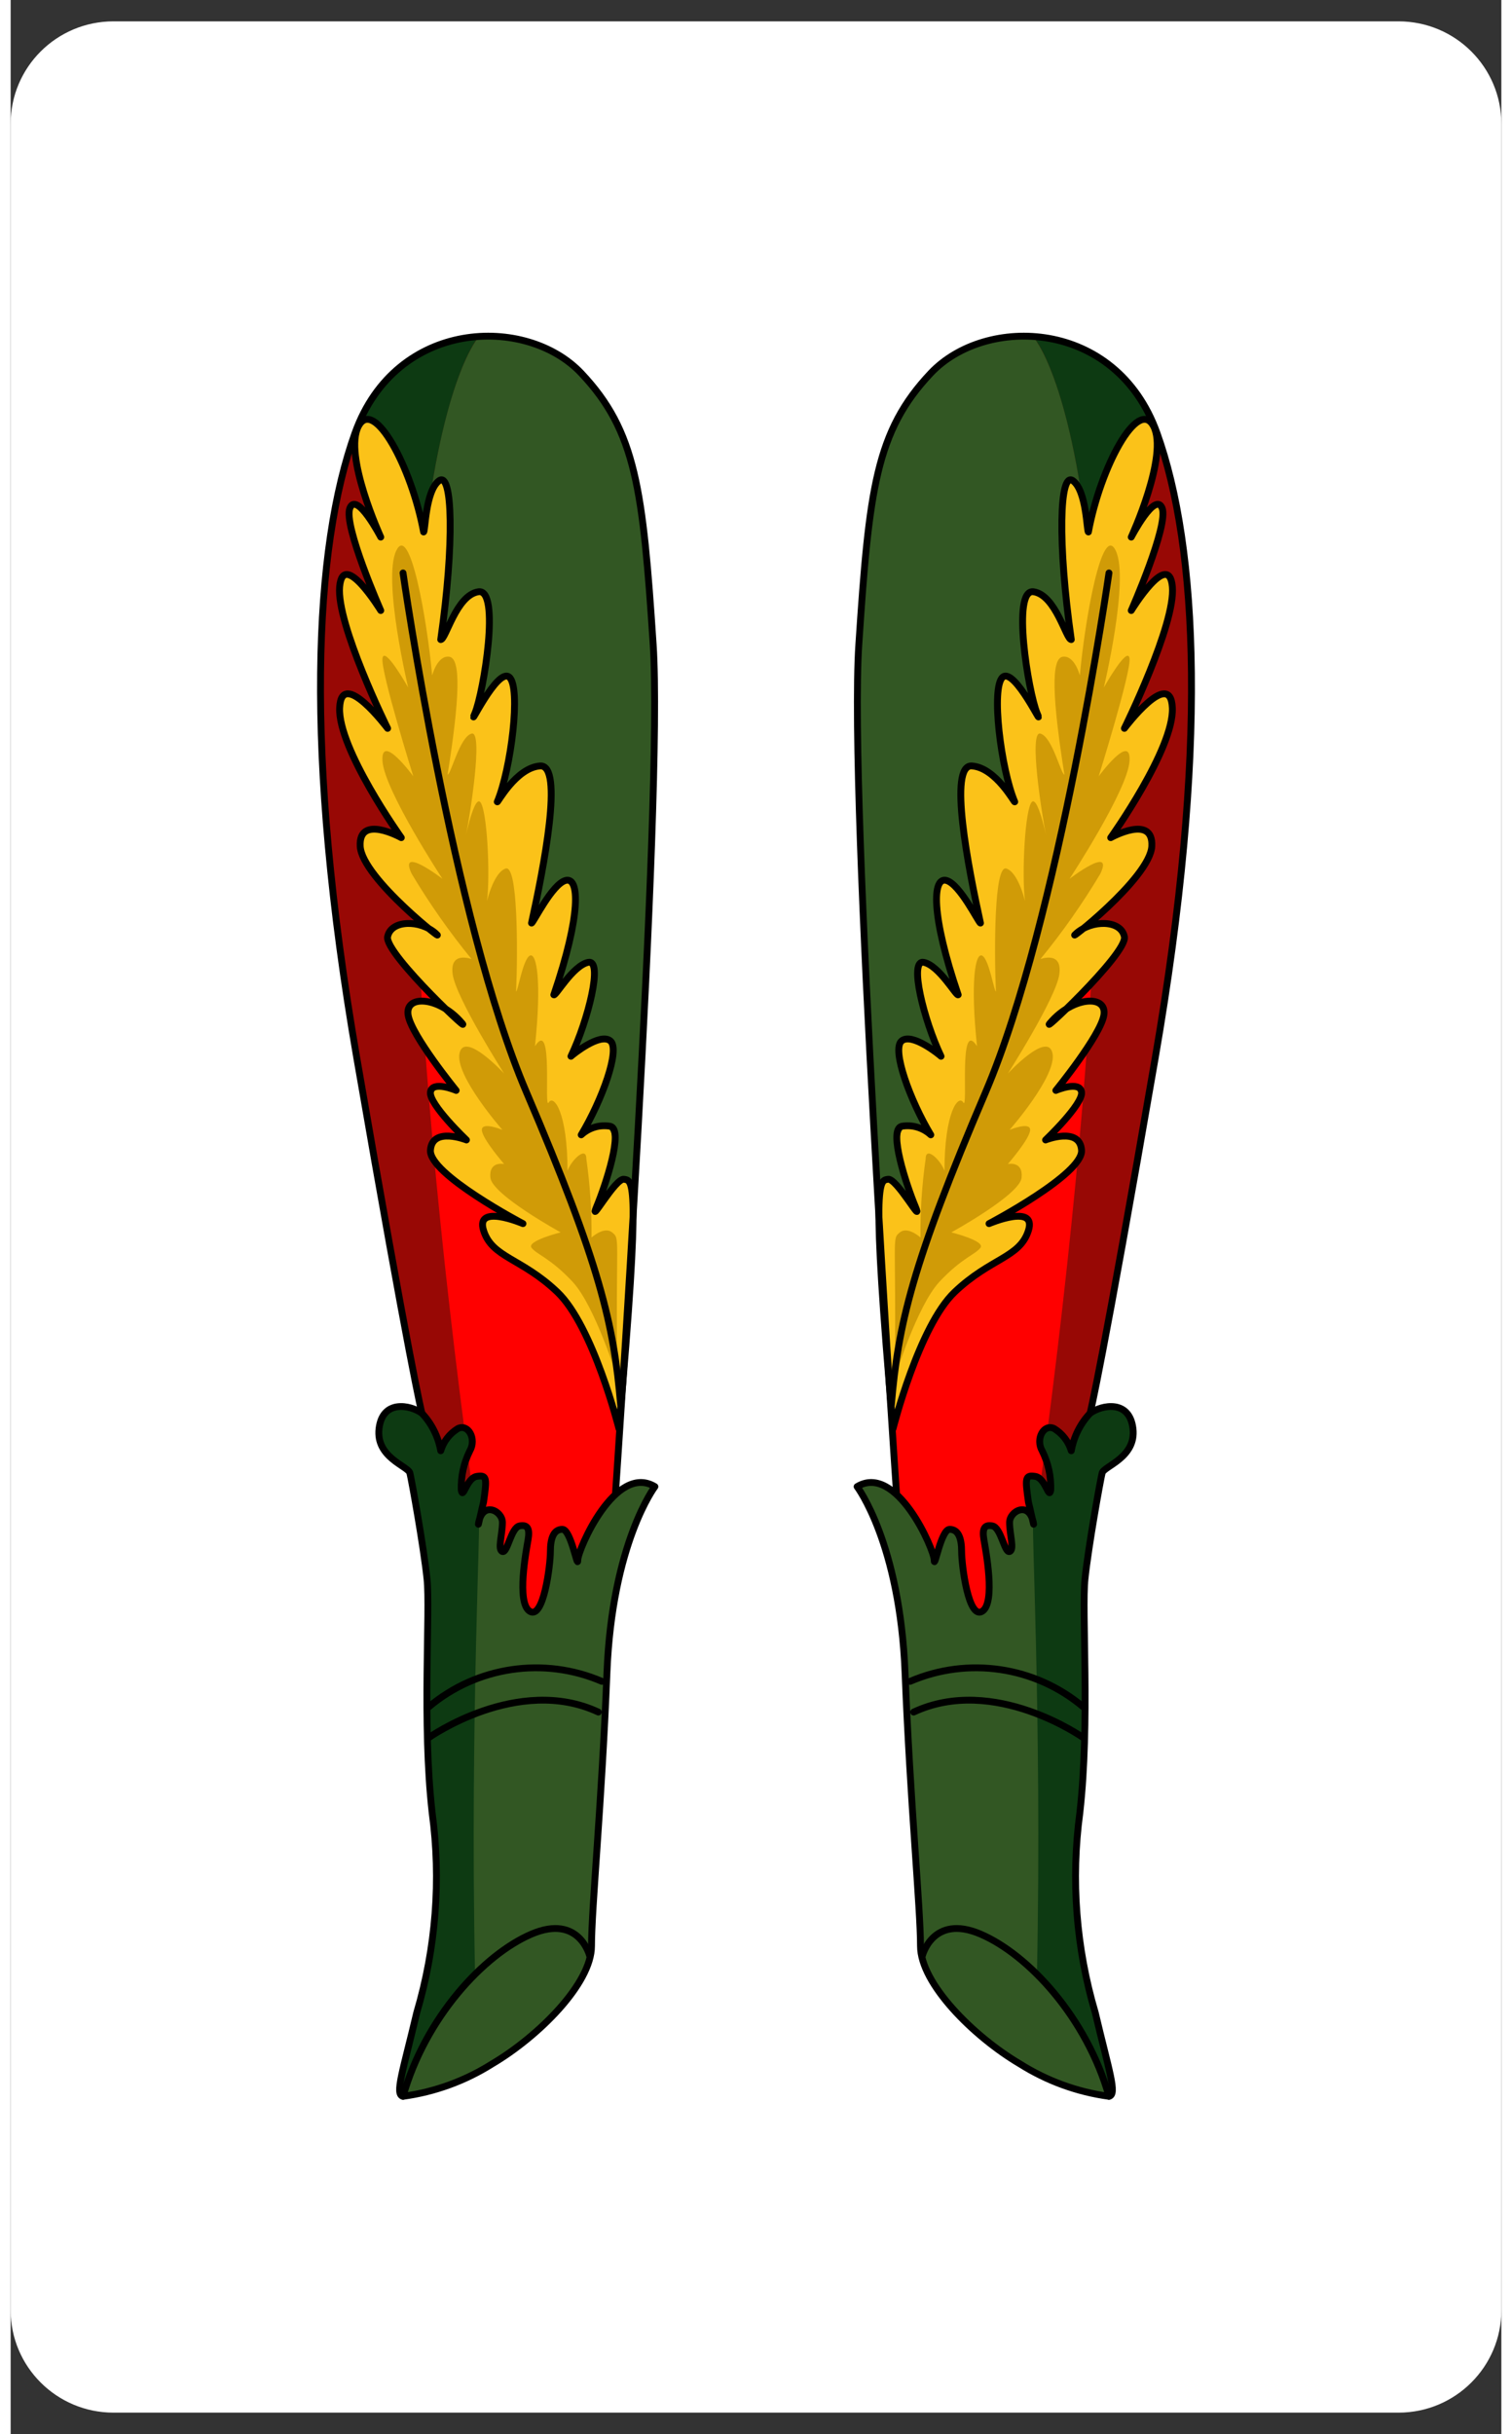 <?xml version="1.0" encoding="UTF-8"?>
<svg xmlns="http://www.w3.org/2000/svg" xmlns:xlink="http://www.w3.org/1999/xlink" width="261px" height="420px" viewBox="0 0 261 426" version="1.1">
<rect x="0" y="0" width="261" height="426" fill="#333333" stroke="none"/>
<g id="surface1">
<path style=" stroke:none;fill-rule:nonzero;fill:rgb(100%,100%,100%);fill-opacity:1;" d="M 18 3.738 L 243 3.738 C 252.941 3.738 261 11.77 261 21.672 L 261 404.328 C 261 414.23 252.941 422.262 243 422.262 L 18 422.262 C 8.059 422.262 0 414.23 0 404.328 L 0 21.672 C 0 11.77 8.059 3.738 18 3.738 Z M 18 3.738 "/>
<path style=" stroke:none;fill-rule:nonzero;fill:rgb(100%,0%,0%);fill-opacity:1;" d="M 72 247.379 C 72 247.379 70.203 239.309 60.602 185.195 C 51 131.09 53.102 95.812 60.297 75.785 C 67.5 55.754 90.598 55.453 99.898 65.32 C 109.199 75.188 110.703 85.648 112.5 112.852 C 114.301 140.059 105.898 261.43 105.898 261.43 L 99.602 288.633 L 80.699 287.438 Z M 72 247.379 "/>
<path style=" stroke:none;fill-rule:nonzero;fill:rgb(19.608%,34.118%,13.725%);fill-opacity:1;" d="M 108.301 223.461 C 110.703 185.496 113.703 130.191 112.5 112.852 C 110.703 85.648 109.5 75.484 99.898 65.32 C 90.301 55.156 67.5 55.754 60.297 75.785 C 59.613 77.547 59.008 79.344 58.5 81.164 Z M 108.301 223.461 "/>
<path style=" stroke:none;fill-rule:nonzero;fill:rgb(59.608%,3.137%,1.961%);fill-opacity:1;" d="M 81.898 268.305 C 56.398 86.844 81.898 59.043 81.898 59.043 C 71.93 59.668 63.363 66.312 60.297 75.785 C 53.102 95.812 51.301 131.387 60.602 185.195 C 69.898 239.008 72 247.379 72 247.379 L 80.699 287.438 Z M 81.898 268.305 "/>
<path style=" stroke:none;fill-rule:nonzero;fill:rgb(5.098%,22.745%,7.059%);fill-opacity:1;" d="M 72.301 95.812 C 75.598 65.918 81.898 59.043 81.898 59.043 C 71.93 59.668 63.363 66.312 60.297 75.785 "/>
<path style=" stroke:none;fill-rule:nonzero;fill:rgb(19.608%,34.118%,13.725%);fill-opacity:1;" d="M 112.801 260.23 C 112.801 260.23 105.301 270.102 104.402 292.82 C 103.5 315.539 101.699 334.074 101.699 340.652 C 101.699 347.227 92.402 356.496 84.301 361.277 C 79.57 364.266 74.25 366.203 68.699 366.957 C 67.203 366.66 68.699 362.473 71.102 352.309 C 74.457 340.969 75.379 329.051 73.801 317.332 C 72 301.488 73.5 282.059 72.898 276.375 C 72.301 270.699 70.203 259.039 69.898 257.844 C 69.598 256.645 63.902 255.152 64.5 250.07 C 65.102 244.984 69.898 245.883 72 247.379 C 73.719 249.203 74.863 251.488 75.301 253.957 C 75.785 252.336 76.855 250.953 78.301 250.07 C 80.102 249.172 81.598 251.863 80.402 253.957 C 79.332 256.086 78.816 258.453 78.898 260.832 C 79.199 262.625 79.801 258.738 81.598 258.441 C 83.402 258.141 83.402 258.738 82.801 262.926 L 81.898 266.812 C 82.5 262.625 86.102 264.418 86.102 266.512 C 86.102 268.605 85.199 271.293 86.102 271.594 C 87 271.891 87.598 267.406 89.102 267.109 C 90.598 266.812 90.898 267.707 90.598 269.5 C 90.301 271.293 88.5 280.562 90.898 282.059 C 93.301 283.551 94.5 273.988 94.5 271.594 C 94.5 269.203 95.102 267.707 96.602 267.707 C 98.102 267.707 99.301 274.879 99.301 273.09 C 99.301 271.293 105.898 256.047 112.801 260.23 Z M 112.801 260.23 "/>
<path style=" stroke:none;fill-rule:nonzero;fill:rgb(5.098%,22.745%,7.059%);fill-opacity:1;" d="M 81.301 345.137 C 80.699 345.73 73.203 351.113 68.699 366.957 C 68.102 368.152 68.699 362.473 71.102 352.309 C 74.457 340.969 75.379 329.051 73.801 317.332 C 72 301.488 73.5 282.059 72.898 276.375 C 72.301 270.699 70.203 259.039 69.898 257.844 C 69.598 256.645 63.902 255.152 64.5 250.07 C 65.102 244.984 69.898 245.883 72 247.379 C 73.719 249.203 74.863 251.488 75.301 253.957 C 75.785 252.336 76.855 250.953 78.301 250.07 C 80.102 249.172 81.598 251.863 80.402 253.957 C 79.332 256.086 78.816 258.453 78.898 260.832 C 79.199 262.625 79.801 258.738 81.598 258.441 C 83.402 258.141 83.402 258.738 82.801 262.926 L 81.898 266.812 C 82.5 262.625 80.402 300.293 81.301 345.137 Z M 81.301 345.137 "/>
<path style="fill:none;stroke-width:0.4;stroke-linecap:round;stroke-linejoin:round;stroke:rgb(0%,0%,0%);stroke-opacity:1;stroke-miterlimit:4;" d="M 37.6 85.799 C 37.6 85.799 35.1 89.101 34.801 96.7 C 34.5 104.3 33.9 110.5 33.9 112.701 C 33.9 114.9 30.801 118 28.1 119.6 C 26.523 120.599 24.75 121.248 22.9 121.5 C 22.401 121.4 22.9 120 23.701 116.6 C 24.819 112.806 25.126 108.82 24.6 104.9 C 24 99.6 24.5 93.101 24.299 91.199 C 24.1 89.301 23.401 85.4 23.299 85.001 C 23.199 84.599 21.301 84.1 21.5 82.4 C 21.701 80.699 23.299 81 24 81.5 C 24.573 82.11 24.954 82.875 25.1 83.7 C 25.262 83.158 25.618 82.696 26.1 82.4 C 26.701 82.1 27.199 83 26.801 83.7 C 26.444 84.413 26.272 85.204 26.299 86 C 26.4 86.6 26.6 85.3 27.199 85.2 C 27.801 85.1 27.801 85.3 27.6 86.701 L 27.299 88.001 C 27.5 86.6 28.701 87.2 28.701 87.9 C 28.701 88.6 28.4 89.499 28.701 89.6 C 29 89.699 29.199 88.199 29.701 88.1 C 30.199 88.001 30.299 88.3 30.199 88.9 C 30.1 89.499 29.5 92.6 30.299 93.101 C 31.1 93.6 31.5 90.401 31.5 89.6 C 31.5 88.8 31.701 88.3 32.201 88.3 C 32.701 88.3 33.1 90.699 33.1 90.1 C 33.1 89.499 35.299 84.399 37.6 85.799 Z M 37.6 85.799 " transform="matrix(3,0,0,2.989,0,3.737)"/>
<path style="fill:none;stroke-width:0.4;stroke-linecap:round;stroke-linejoin:round;stroke:rgb(0%,0%,0%);stroke-opacity:1;stroke-miterlimit:4;" d="M 33.801 113.299 C 33.801 113.299 33.201 110.799 30.4 111.999 C 27.6 113.2 24.199 116.899 22.9 121.5 " transform="matrix(3,0,0,2.989,0,3.737)"/>
<path style=" stroke:none;fill-rule:nonzero;fill:rgb(98.431%,76.078%,9.804%);fill-opacity:1;" d="M 106.5 250.07 C 106.5 250.07 102 232.133 95.699 226.152 C 89.402 220.176 84.301 220.176 82.801 215.391 C 81.301 210.609 89.699 214.195 89.699 214.195 C 89.699 214.195 73.203 205.527 73.5 201.34 C 73.801 197.156 79.801 199.547 79.801 199.547 C 79.801 199.547 73.203 193.27 73.5 191.176 C 73.801 189.082 78 190.879 78 190.879 C 78 190.879 70.203 181.309 69.598 177.723 C 69 174.137 74.699 174.434 78.598 178.621 C 82.5 182.805 65.398 166.961 66 163.973 C 66.598 160.984 71.699 160.984 74.398 163.375 C 77.102 165.77 61.5 153.809 61.199 148.129 C 60.902 142.449 68.398 146.633 68.398 146.633 C 68.398 146.633 57.297 131.09 57.602 123.914 C 57.902 116.738 66 127.5 66 127.5 C 66 127.5 57 109.266 57.602 102.691 C 58.199 96.109 64.801 106.871 64.801 106.871 C 64.801 106.871 58.199 91.926 59.398 88.938 C 60.602 85.949 64.801 94.02 64.801 94.02 C 64.801 94.02 58.199 79.672 60.902 74.586 C 63.598 69.504 70.203 81.762 72.301 93.121 C 72.598 93.121 72.598 85.949 75 84.152 C 77.398 82.359 77.699 95.215 75.301 111.957 C 76.203 111.957 78 104.184 81.898 103.586 C 85.801 102.984 82.801 121.227 81.301 124.812 C 79.801 128.398 85.199 116.738 87.301 118.531 C 89.402 120.328 87.598 134.676 85.199 140.355 C 85.199 140.652 88.5 134.375 92.699 134.078 C 96.898 133.777 93.301 152.012 91.199 161.582 C 91.5 161.582 94.801 154.707 97.199 154.109 C 99.602 153.508 99.898 160.086 95.102 174.137 C 95.402 174.434 98.402 169.055 101.102 168.457 C 103.797 167.859 101.102 178.621 98.102 184.902 C 98.402 184.602 103.199 180.715 105 182.207 C 106.797 183.703 103.199 192.969 99.602 198.949 C 100.855 197.695 102.652 197.137 104.402 197.453 C 106.797 198.051 104.102 207.617 102.602 211.203 C 103.492 209.102 105.234 207.473 107.402 206.723 C 107.402 206.723 112.199 201.043 106.5 250.07 Z M 106.5 250.07 "/>
<path style=" stroke:none;fill-rule:nonzero;fill:rgb(81.569%,60.784%,2.745%);fill-opacity:1;" d="M 86.402 187.891 C 86.402 187.891 78 174.734 77.398 170.547 C 76.801 166.363 80.699 167.859 80.699 167.859 C 76.836 163.141 73.328 158.145 70.203 152.91 C 67.801 147.828 75.598 153.809 75.598 153.809 C 75.598 153.809 65.398 138.262 65.102 133.18 C 64.801 128.102 70.5 135.871 70.5 135.871 C 70.5 135.871 64.801 117.637 65.102 115.242 C 65.398 112.852 69.598 120.328 69.598 120.328 C 69.598 120.328 65.102 101.492 67.5 96.41 C 69.898 91.328 72.898 108.367 73.801 118.23 C 73.801 118.23 74.699 114.645 76.801 114.945 C 78.898 115.242 78.598 122.418 76.5 135.574 C 77.102 135.574 78.598 128.992 80.699 128.398 C 82.801 127.801 80.402 142.75 79.801 145.738 C 79.199 148.727 81 139.16 82.199 140.355 C 83.402 141.551 84 152.91 83.402 157.695 C 83.402 157.695 84.598 152.613 86.699 152.012 C 88.801 151.414 88.801 166.066 88.5 173.539 C 88.801 173.539 89.699 167.859 90.898 167.262 C 92.102 166.66 93 171.746 91.801 183.105 C 95.102 178.023 93.301 194.465 94.199 192.969 C 95.102 191.477 97.5 194.766 97.5 204.93 C 98.102 203.137 100.797 200.441 100.797 202.836 C 101.449 207.391 101.75 211.988 101.699 216.586 C 101.402 216.887 103.797 214.496 105.301 215.691 C 106.797 216.887 105.898 216.289 106.199 241.098 C 106.199 241.098 102.301 228.547 98.402 224.359 C 94.5 220.176 92.102 219.574 91.199 218.383 C 90.301 217.188 96.301 215.691 96.301 215.691 C 96.301 215.691 84.301 209.113 84 206.125 C 83.699 203.137 86.402 203.73 86.402 203.73 C 86.402 203.73 82.5 199.25 82.5 197.754 C 82.5 196.258 86.102 197.754 86.102 197.754 C 86.102 197.754 77.699 188.188 78.598 184.301 C 79.5 180.414 86.402 187.891 86.402 187.891 Z M 86.402 187.891 "/>
<path style="fill:none;stroke-width:0.4;stroke-linecap:round;stroke-linejoin:round;stroke:rgb(0%,0%,0%);stroke-opacity:1;stroke-miterlimit:4;" d="M 35.5 82.4 C 35.5 82.4 34 76.4 31.9 74.4 C 29.801 72.4 28.1 72.4 27.6 70.8 C 27.1 69.2 29.9 70.4 29.9 70.4 C 29.9 70.4 24.401 67.5 24.5 66.1 C 24.6 64.7 26.6 65.5 26.6 65.5 C 26.6 65.5 24.401 63.4 24.5 62.7 C 24.6 61.999 26 62.6 26 62.6 C 26 62.6 23.401 59.399 23.199 58.199 C 23 57 24.9 57.099 26.199 58.5 C 27.5 59.899 21.799 54.6 22 53.6 C 22.199 52.6 23.9 52.6 24.799 53.4 C 25.701 54.201 20.5 50.2 20.4 48.3 C 20.301 46.4 22.799 47.8 22.799 47.8 C 22.799 47.8 19.099 42.6 19.201 40.2 C 19.301 37.8 22 41.4 22 41.4 C 22 41.4 19 35.3 19.201 33.101 C 19.4 30.899 21.6 34.499 21.6 34.499 C 21.6 34.499 19.4 29.5 19.799 28.5 C 20.201 27.501 21.6 30.2 21.6 30.2 C 21.6 30.2 19.4 25.401 20.301 23.7 C 21.199 22 23.401 26.1 24.1 29.9 C 24.199 29.9 24.199 27.501 25 26.9 C 25.799 26.3 25.9 30.6 25.1 36.2 C 25.401 36.2 26 33.6 27.299 33.4 C 28.6 33.199 27.6 39.301 27.1 40.501 C 26.6 41.7 28.4 37.8 29.1 38.4 C 29.801 39.001 29.199 43.8 28.4 45.7 C 28.4 45.799 29.5 43.699 30.9 43.6 C 32.299 43.499 31.1 49.599 30.4 52.8 C 30.5 52.8 31.6 50.501 32.4 50.301 C 33.201 50.101 33.299 52.3 31.701 57 C 31.801 57.099 32.801 55.3 33.701 55.1 C 34.599 54.9 33.701 58.5 32.701 60.601 C 32.801 60.501 34.4 59.2 35 59.7 C 35.599 60.2 34.5 63.2 33.299 65.201 C 33.758 64.777 34.387 64.592 35 64.7 C 35.801 64.9 34.701 68.199 34.201 69.399 C 33.701 70.601 35.299 67.7 35.801 67.801 C 36.299 67.9 36.801 67.6 35.5 82.4 Z M 35.5 82.4 " transform="matrix(3,0,0,2.989,0,3.737)"/>
<path style="fill:none;stroke-width:0.4;stroke-linecap:round;stroke-linejoin:round;stroke:rgb(0%,0%,0%);stroke-opacity:1;stroke-miterlimit:4;" d="M 22.9 32.3 C 22.9 32.3 25.799 52.6 30.1 62.7 C 34.4 72.8 35.201 76.299 35.599 81 " transform="matrix(3,0,0,2.989,0,3.737)"/>
<path style="fill:none;stroke-width:0.4;stroke-linecap:round;stroke-linejoin:round;stroke:rgb(0%,0%,0%);stroke-opacity:1;stroke-miterlimit:4;" d="M 35.299 86.2 C 35.299 86.2 38.1 45.601 37.5 36.5 C 36.901 27.4 36.5 24 33.299 20.6 C 30.1 17.2 22.5 17.4 20.099 24.101 C 17.701 30.8 17.1 42.7 20.201 60.699 C 23.299 78.7 24 81.5 24 81.5 M 24.401 98.7 C 27.21 96.325 31.122 95.745 34.5 97.2 M 24.401 100.5 C 24.401 100.5 29.6 96.801 34.299 99 " transform="matrix(3,0,0,2.989,0,3.737)"/>
<path style=" stroke:none;fill-rule:nonzero;fill:rgb(100%,0%,0%);fill-opacity:1;" d="M 189 247.379 C 189 247.379 190.797 239.309 200.398 185.195 C 210 131.09 207.898 95.812 200.703 75.785 C 193.5 55.754 170.402 55.453 161.102 65.32 C 151.801 75.188 150.297 85.648 148.5 112.852 C 146.699 140.059 155.102 261.43 155.102 261.43 L 161.398 288.633 L 180.301 287.438 Z M 189 247.379 "/>
<path style=" stroke:none;fill-rule:nonzero;fill:rgb(19.608%,34.118%,13.725%);fill-opacity:1;" d="M 152.699 223.461 C 150.297 185.496 147.297 130.191 148.5 112.852 C 150.297 85.648 151.5 75.484 161.102 65.32 C 170.699 55.156 193.5 55.754 200.703 75.785 L 202.5 81.164 Z M 152.699 223.461 "/>
<path style=" stroke:none;fill-rule:nonzero;fill:rgb(59.608%,3.137%,1.961%);fill-opacity:1;" d="M 179.102 268.305 C 204.602 86.844 179.102 59.043 179.102 59.043 C 189.07 59.668 197.637 66.312 200.703 75.785 C 207.898 95.812 209.699 131.387 200.398 185.195 C 191.102 239.008 189 247.379 189 247.379 L 180.301 287.438 Z M 179.102 268.305 "/>
<path style=" stroke:none;fill-rule:nonzero;fill:rgb(5.098%,22.745%,7.059%);fill-opacity:1;" d="M 188.699 95.812 C 185.402 65.918 179.102 59.043 179.102 59.043 C 189.07 59.668 197.637 66.312 200.703 75.785 "/>
<path style=" stroke:none;fill-rule:nonzero;fill:rgb(19.608%,34.118%,13.725%);fill-opacity:1;" d="M 148.199 260.23 C 148.199 260.23 155.699 270.102 156.598 292.82 C 157.5 315.539 159.301 334.074 159.301 340.652 C 159.301 347.227 168.598 356.496 176.699 361.277 C 181.43 364.266 186.75 366.203 192.301 366.957 C 193.797 366.66 192.301 362.473 189.898 352.309 C 186.543 340.969 185.621 329.051 187.199 317.332 C 189 301.488 187.5 282.059 188.102 276.375 C 188.699 270.699 190.797 259.039 191.102 257.844 C 191.402 256.645 197.098 255.152 196.5 250.07 C 195.898 244.984 191.102 245.883 189 247.379 C 187.281 249.203 186.137 251.488 185.699 253.957 C 185.215 252.336 184.145 250.953 182.699 250.07 C 180.898 249.172 179.402 251.863 180.598 253.957 C 181.668 256.086 182.184 258.453 182.102 260.832 C 181.801 262.625 181.199 258.738 179.402 258.441 C 177.598 258.141 177.598 258.738 178.199 262.926 L 179.102 266.812 C 178.5 262.625 174.898 264.418 174.898 266.512 C 174.898 268.605 175.801 271.293 174.898 271.594 C 174 271.891 173.402 267.406 171.898 267.109 C 170.402 266.812 170.102 267.707 170.402 269.5 C 170.699 271.293 172.5 280.562 170.102 282.059 C 167.699 283.551 166.5 273.988 166.5 271.594 C 166.5 269.203 165.898 267.707 164.398 267.707 C 162.898 267.707 161.699 274.879 161.699 273.09 C 161.699 271.293 155.102 256.047 148.199 260.23 Z M 148.199 260.23 "/>
<path style=" stroke:none;fill-rule:nonzero;fill:rgb(5.098%,22.745%,7.059%);fill-opacity:1;" d="M 179.699 345.137 C 180.301 345.73 187.797 351.113 192.301 366.957 C 192.898 368.152 192.301 362.473 189.898 352.309 C 186.543 340.969 185.621 329.051 187.199 317.332 C 189 301.488 187.5 282.059 188.102 276.375 C 188.699 270.699 190.797 259.039 191.102 257.844 C 191.402 256.645 197.098 255.152 196.5 250.07 C 195.898 244.984 191.102 245.883 189 247.379 C 187.281 249.203 186.137 251.488 185.699 253.957 C 185.215 252.336 184.145 250.953 182.699 250.07 C 180.898 249.172 179.402 251.863 180.598 253.957 C 181.668 256.086 182.184 258.453 182.102 260.832 C 181.801 262.625 181.199 258.738 179.402 258.441 C 177.598 258.141 177.598 258.738 178.199 262.926 L 179.102 266.812 C 178.5 262.625 180.598 300.293 179.699 345.137 Z M 179.699 345.137 "/>
<path style="fill:none;stroke-width:0.4;stroke-linecap:round;stroke-linejoin:round;stroke:rgb(0%,0%,0%);stroke-opacity:1;stroke-miterlimit:4;" d="M 49.4 85.799 C 49.4 85.799 51.9 89.101 52.199 96.7 C 52.5 104.3 53.1 110.5 53.1 112.701 C 53.1 114.9 56.199 118 58.9 119.6 C 60.477 120.599 62.25 121.248 64.1 121.5 C 64.599 121.4 64.1 120 63.299 116.6 C 62.181 112.806 61.874 108.82 62.4 104.9 C 63 99.6 62.5 93.101 62.701 91.199 C 62.9 89.301 63.599 85.4 63.701 85.001 C 63.801 84.599 65.699 84.1 65.5 82.4 C 65.299 80.699 63.701 81 63 81.5 C 62.427 82.11 62.046 82.875 61.9 83.7 C 61.738 83.158 61.382 82.696 60.9 82.4 C 60.299 82.1 59.801 83 60.199 83.7 C 60.556 84.413 60.728 85.204 60.701 86 C 60.6 86.6 60.4 85.3 59.801 85.2 C 59.199 85.1 59.199 85.3 59.4 86.701 L 59.701 88.001 C 59.5 86.6 58.299 87.2 58.299 87.9 C 58.299 88.6 58.6 89.499 58.299 89.6 C 58 89.699 57.801 88.199 57.299 88.1 C 56.801 88.001 56.701 88.3 56.801 88.9 C 56.9 89.499 57.5 92.6 56.701 93.101 C 55.9 93.6 55.5 90.401 55.5 89.6 C 55.5 88.8 55.299 88.3 54.799 88.3 C 54.299 88.3 53.9 90.699 53.9 90.1 C 53.9 89.499 51.701 84.399 49.4 85.799 Z M 49.4 85.799 " transform="matrix(3,0,0,2.989,0,3.737)"/>
<path style="fill:none;stroke-width:0.4;stroke-linecap:round;stroke-linejoin:round;stroke:rgb(0%,0%,0%);stroke-opacity:1;stroke-miterlimit:4;" d="M 53.199 113.299 C 53.199 113.299 53.799 110.799 56.6 111.999 C 59.4 113.2 62.801 116.899 64.1 121.5 " transform="matrix(3,0,0,2.989,0,3.737)"/>
<path style=" stroke:none;fill-rule:nonzero;fill:rgb(98.431%,76.078%,9.804%);fill-opacity:1;" d="M 154.5 250.07 C 154.5 250.07 159 232.133 165.301 226.152 C 171.598 220.176 176.699 220.176 178.199 215.391 C 179.699 210.609 171.301 214.195 171.301 214.195 C 171.301 214.195 187.797 205.527 187.5 201.34 C 187.199 197.156 181.199 199.547 181.199 199.547 C 181.199 199.547 187.797 193.27 187.5 191.176 C 187.199 189.082 183 190.879 183 190.879 C 183 190.879 190.797 181.309 191.402 177.723 C 192 174.137 186.301 174.434 182.402 178.621 C 178.5 182.805 195.602 166.961 195 163.973 C 194.402 160.984 189.301 160.984 186.602 163.375 C 183.898 165.77 199.5 153.809 199.801 148.129 C 200.098 142.449 192.602 146.633 192.602 146.633 C 192.602 146.633 203.703 131.09 203.398 123.914 C 203.098 116.738 195 127.5 195 127.5 C 195 127.5 204 109.266 203.398 102.691 C 202.801 96.109 196.199 106.871 196.199 106.871 C 196.199 106.871 202.801 91.926 201.602 88.938 C 200.398 85.949 196.199 94.02 196.199 94.02 C 196.199 94.02 202.801 79.672 200.098 74.586 C 197.402 69.504 190.797 81.762 188.699 93.121 C 188.402 93.121 188.402 85.949 186 84.152 C 183.602 82.359 183.301 95.215 185.699 111.957 C 184.797 111.957 183 104.184 179.102 103.586 C 175.199 102.984 178.199 121.227 179.699 124.812 C 181.199 128.398 175.801 116.738 173.699 118.531 C 171.598 120.328 173.402 134.676 175.801 140.355 C 175.801 140.652 172.5 134.375 168.301 134.078 C 164.102 133.777 167.699 152.012 169.801 161.582 C 169.5 161.582 166.199 154.707 163.801 154.109 C 161.398 153.508 161.102 160.086 165.898 174.137 C 165.598 174.434 162.598 169.055 159.898 168.457 C 157.203 167.859 159.898 178.621 162.898 184.902 C 162.598 184.602 157.801 180.715 156 182.207 C 154.203 183.703 157.801 192.969 161.398 198.949 C 160.145 197.695 158.348 197.137 156.598 197.453 C 154.203 198.051 156.898 207.617 158.398 211.203 C 157.508 209.102 155.766 207.473 153.598 206.723 C 153.598 206.723 148.801 201.043 154.5 250.07 Z M 154.5 250.07 "/>
<path style=" stroke:none;fill-rule:nonzero;fill:rgb(81.569%,60.784%,2.745%);fill-opacity:1;" d="M 174.598 187.891 C 174.598 187.891 183 174.734 183.602 170.547 C 184.199 166.363 180.301 167.859 180.301 167.859 C 184.164 163.141 187.672 158.145 190.797 152.91 C 193.199 147.828 185.402 153.809 185.402 153.809 C 185.402 153.809 195.602 138.262 195.898 133.18 C 196.199 128.102 190.5 135.871 190.5 135.871 C 190.5 135.871 196.199 117.637 195.898 115.242 C 195.602 112.852 191.402 120.328 191.402 120.328 C 191.402 120.328 195.898 101.492 193.5 96.41 C 191.102 91.328 188.102 108.367 187.199 118.23 C 187.199 118.23 186.301 114.645 184.199 114.945 C 182.102 115.242 182.402 122.418 184.5 135.574 C 183.898 135.574 182.402 128.992 180.301 128.398 C 178.199 127.801 180.598 142.75 181.199 145.738 C 181.801 148.727 180 139.16 178.801 140.355 C 177.598 141.551 177 152.91 177.598 157.695 C 177.598 157.695 176.402 152.613 174.301 152.012 C 172.199 151.414 172.199 166.066 172.5 173.539 C 172.199 173.539 171.301 167.859 170.102 167.262 C 168.898 166.66 168 171.746 169.199 183.105 C 165.898 178.023 167.699 194.465 166.801 192.969 C 165.898 191.477 163.5 194.766 163.5 204.93 C 162.898 203.137 160.203 200.441 160.203 202.836 C 159.551 207.391 159.25 211.988 159.301 216.586 C 159.598 216.887 157.203 214.496 155.699 215.691 C 154.203 216.887 155.102 216.289 154.801 241.098 C 154.801 241.098 158.699 228.547 162.598 224.359 C 166.5 220.176 168.898 219.574 169.801 218.383 C 170.699 217.188 164.699 215.691 164.699 215.691 C 164.699 215.691 176.699 209.113 177 206.125 C 177.301 203.137 174.598 203.73 174.598 203.73 C 174.598 203.73 178.5 199.25 178.5 197.754 C 178.5 196.258 174.898 197.754 174.898 197.754 C 174.898 197.754 183.301 188.188 182.402 184.301 C 181.5 180.414 174.598 187.891 174.598 187.891 Z M 174.598 187.891 "/>
<path style="fill:none;stroke-width:0.4;stroke-linecap:round;stroke-linejoin:round;stroke:rgb(0%,0%,0%);stroke-opacity:1;stroke-miterlimit:4;" d="M 51.5 82.4 C 51.5 82.4 53 76.4 55.1 74.4 C 57.199 72.4 58.9 72.4 59.4 70.8 C 59.9 69.2 57.1 70.4 57.1 70.4 C 57.1 70.4 62.599 67.5 62.5 66.1 C 62.4 64.7 60.4 65.5 60.4 65.5 C 60.4 65.5 62.599 63.4 62.5 62.7 C 62.4 61.999 61 62.6 61 62.6 C 61 62.6 63.599 59.399 63.801 58.199 C 64 57 62.1 57.099 60.801 58.5 C 59.5 59.899 65.201 54.6 65 53.6 C 64.801 52.6 63.1 52.6 62.201 53.4 C 61.299 54.201 66.5 50.2 66.6 48.3 C 66.699 46.4 64.201 47.8 64.201 47.8 C 64.201 47.8 67.901 42.6 67.799 40.2 C 67.699 37.8 65 41.4 65 41.4 C 65 41.4 68 35.3 67.799 33.101 C 67.6 30.899 65.4 34.499 65.4 34.499 C 65.4 34.499 67.6 29.5 67.201 28.5 C 66.799 27.501 65.4 30.2 65.4 30.2 C 65.4 30.2 67.6 25.401 66.699 23.7 C 65.801 22 63.599 26.1 62.9 29.9 C 62.801 29.9 62.801 27.501 62 26.9 C 61.201 26.3 61.1 30.6 61.9 36.2 C 61.599 36.2 61 33.6 59.701 33.4 C 58.4 33.199 59.4 39.301 59.9 40.501 C 60.4 41.7 58.6 37.8 57.9 38.4 C 57.199 39.001 57.801 43.8 58.6 45.7 C 58.6 45.799 57.5 43.699 56.1 43.6 C 54.701 43.499 55.9 49.599 56.6 52.8 C 56.5 52.8 55.4 50.501 54.6 50.301 C 53.799 50.101 53.701 52.3 55.299 57 C 55.199 57.099 54.199 55.3 53.299 55.1 C 52.401 54.9 53.299 58.5 54.299 60.601 C 54.199 60.501 52.6 59.2 52 59.7 C 51.401 60.2 52.5 63.2 53.701 65.201 C 53.242 64.777 52.613 64.592 52 64.7 C 51.199 64.9 52.299 68.199 52.799 69.399 C 53.299 70.601 51.701 67.7 51.199 67.801 C 50.701 67.9 50.199 67.6 51.5 82.4 Z M 51.5 82.4 " transform="matrix(3,0,0,2.989,0,3.737)"/>
<path style="fill:none;stroke-width:0.4;stroke-linecap:round;stroke-linejoin:round;stroke:rgb(0%,0%,0%);stroke-opacity:1;stroke-miterlimit:4;" d="M 64.1 32.3 C 64.1 32.3 61.201 52.6 56.9 62.7 C 52.6 72.8 51.799 76.299 51.401 81 " transform="matrix(3,0,0,2.989,0,3.737)"/>
<path style="fill:none;stroke-width:0.4;stroke-linecap:round;stroke-linejoin:round;stroke:rgb(0%,0%,0%);stroke-opacity:1;stroke-miterlimit:4;" d="M 51.701 86.2 C 51.701 86.2 48.9 45.601 49.5 36.5 C 50.099 27.4 50.5 24 53.701 20.6 C 56.9 17.2 64.5 17.4 66.901 24.101 C 69.299 30.8 69.9 42.7 66.799 60.699 C 63.701 78.7 63 81.5 63 81.5 M 62.599 98.7 C 59.79 96.325 55.878 95.745 52.5 97.2 M 62.599 100.5 C 62.599 100.5 57.4 96.801 52.701 99 " transform="matrix(3,0,0,2.989,0,3.737)"/>
</g>
</svg>
